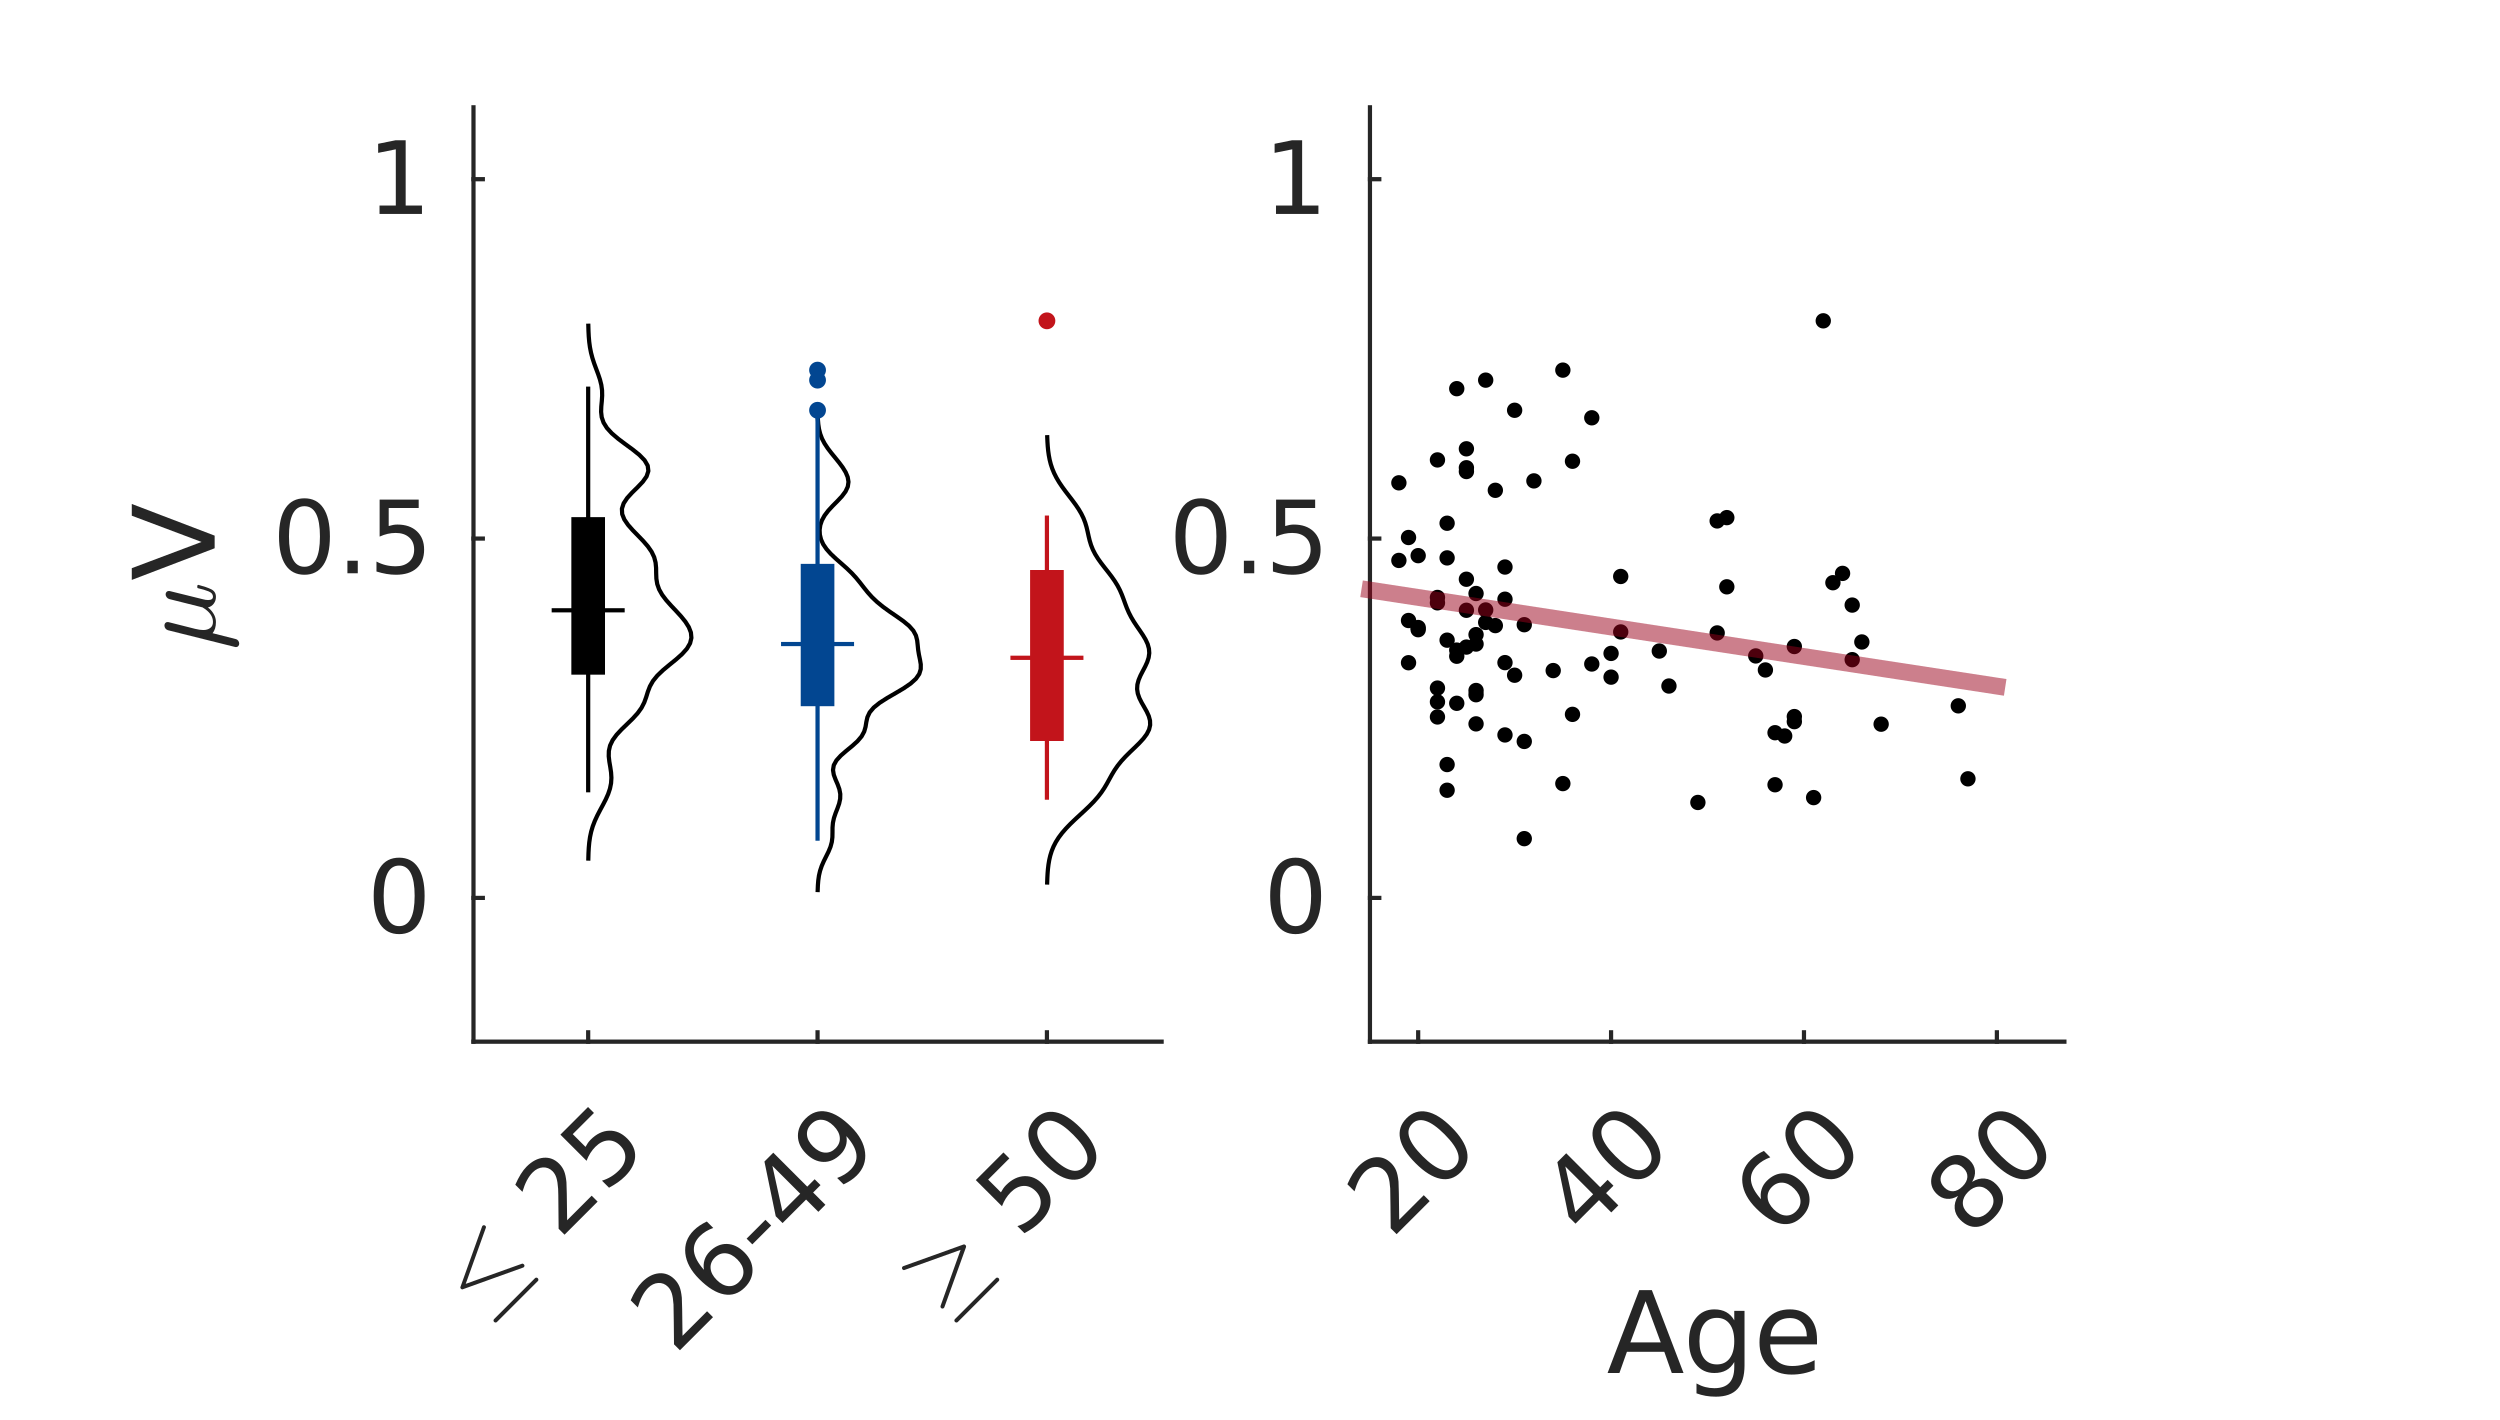 <?xml version="1.0"?>
<!DOCTYPE svg PUBLIC '-//W3C//DTD SVG 1.0//EN'
          'http://www.w3.org/TR/2001/REC-SVG-20010904/DTD/svg10.dtd'>
<svg xmlns:xlink="http://www.w3.org/1999/xlink" style="fill-opacity:1; color-rendering:auto; color-interpolation:auto; text-rendering:auto; stroke:black; stroke-linecap:square; stroke-miterlimit:10; shape-rendering:auto; stroke-opacity:1; fill:black; stroke-dasharray:none; font-weight:normal; stroke-width:1; font-family:'Dialog'; font-style:normal; stroke-linejoin:miter; font-size:12px; stroke-dashoffset:0; image-rendering:auto;" width="396" height="225" xmlns="http://www.w3.org/2000/svg"
><rect width="100%" height="100%" fill="#808080" stroke="none"/><!--Generated by the Batik Graphics2D SVG Generator--><defs id="genericDefs"
  /><g
  ><defs id="defs1"
    ><clipPath clipPathUnits="userSpaceOnUse" id="clipPath1"
      ><path d="M0 0 L396 0 L396 225 L0 225 L0 0 Z"
      /></clipPath
    ></defs
    ><g style="fill:white; stroke:white;"
    ><rect x="0" y="0" width="396" style="clip-path:url(#clipPath1); stroke:none;" height="225"
    /></g
    ><g style="fill:white; text-rendering:optimizeSpeed; color-rendering:optimizeSpeed; image-rendering:optimizeSpeed; shape-rendering:crispEdges; stroke:white; color-interpolation:sRGB;"
    ><rect x="0" width="396" height="225" y="0" style="stroke:none;"
      /><path style="stroke:none;" d="M75 165 L184 165 L184 17 L75 17 Z"
    /></g
    ><g style="fill:rgb(38,38,38); text-rendering:geometricPrecision; image-rendering:optimizeQuality; color-rendering:optimizeQuality; stroke-linejoin:round; stroke:rgb(38,38,38); color-interpolation:linearRGB; stroke-width:0.667;"
    ><line y2="165" style="fill:none;" x1="75" x2="184" y1="165"
      /><line y2="163.52" style="fill:none;" x1="93.167" x2="93.167" y1="165"
      /><line y2="163.52" style="fill:none;" x1="129.5" x2="129.5" y1="165"
      /><line y2="163.52" style="fill:none;" x1="165.833" x2="165.833" y1="165"
    /></g
    ><g transform="translate(76,209) rotate(-45)" style="font-size:16px; fill:rgb(38,38,38); text-rendering:geometricPrecision; image-rendering:optimizeQuality; color-rendering:optimizeQuality; font-family:'mwb_cmsy10'; stroke:rgb(38,38,38); color-interpolation:linearRGB;"
    ><path style="stroke:none;" d="M1.641 2.203 Q1.5 2.203 1.414 2.102 Q1.328 2 1.328 1.875 Q1.328 1.75 1.414 1.656 Q1.5 1.562 1.641 1.562 L10.812 1.562 Q10.938 1.562 11.023 1.656 Q11.109 1.75 11.109 1.875 Q11.109 2 11.023 2.102 Q10.938 2.203 10.812 2.203 L1.641 2.203 ZM1.484 -5.281 Q1.328 -5.328 1.328 -5.562 Q1.328 -5.766 1.547 -5.844 L10.672 -10.156 Q10.703 -10.188 10.781 -10.188 Q10.922 -10.188 11.016 -10.094 Q11.109 -10 11.109 -9.859 Q11.109 -9.656 10.922 -9.578 L2.406 -5.562 L10.969 -1.516 Q11.109 -1.438 11.109 -1.234 Q11.109 -1.094 11.016 -1.008 Q10.922 -0.922 10.781 -0.922 Q10.703 -0.922 10.672 -0.953 L1.484 -5.281 Z"
    /></g
    ><g transform="translate(85,200) rotate(-45)" style="font-size:16px; fill:rgb(38,38,38); text-rendering:geometricPrecision; image-rendering:optimizeQuality; color-rendering:optimizeQuality; font-family:'SansSerif'; stroke:rgb(38,38,38); color-interpolation:linearRGB;"
    ><path style="stroke:none;" d="M8.164 -1.328 L13.664 -1.328 L13.664 0 L6.258 0 L6.258 -1.328 Q7.164 -2.266 8.711 -3.828 Q10.258 -5.391 10.664 -5.844 Q11.414 -6.703 11.719 -7.289 Q12.023 -7.875 12.023 -8.453 Q12.023 -9.375 11.367 -9.961 Q10.711 -10.547 9.664 -10.547 Q8.93 -10.547 8.102 -10.289 Q7.273 -10.031 6.336 -9.516 L6.336 -11.109 Q7.289 -11.484 8.117 -11.68 Q8.945 -11.875 9.633 -11.875 Q11.445 -11.875 12.523 -10.969 Q13.602 -10.062 13.602 -8.547 Q13.602 -7.828 13.336 -7.188 Q13.07 -6.547 12.352 -5.672 Q12.164 -5.438 11.117 -4.359 Q10.07 -3.281 8.164 -1.328 ZM17 -11.672 L23.188 -11.672 L23.188 -10.344 L18.438 -10.344 L18.438 -7.484 Q18.781 -7.594 19.125 -7.656 Q19.469 -7.719 19.812 -7.719 Q21.766 -7.719 22.906 -6.648 Q24.047 -5.578 24.047 -3.75 Q24.047 -1.859 22.875 -0.812 Q21.703 0.234 19.578 0.234 Q18.844 0.234 18.078 0.102 Q17.312 -0.031 16.5 -0.281 L16.5 -1.859 Q17.203 -1.484 17.953 -1.297 Q18.703 -1.109 19.547 -1.109 Q20.891 -1.109 21.68 -1.82 Q22.469 -2.531 22.469 -3.75 Q22.469 -4.969 21.68 -5.68 Q20.891 -6.391 19.547 -6.391 Q18.906 -6.391 18.281 -6.25 Q17.656 -6.109 17 -5.812 L17 -11.672 Z"
    /></g
    ><g transform="translate(129.5,170.867) rotate(-45)" style="font-size:16px; fill:rgb(38,38,38); text-rendering:geometricPrecision; image-rendering:optimizeQuality; color-rendering:optimizeQuality; font-family:'SansSerif'; stroke:rgb(38,38,38); color-interpolation:linearRGB;"
    ><path style="stroke:none;" d="M-43.922 13.672 L-38.422 13.672 L-38.422 15 L-45.828 15 L-45.828 13.672 Q-44.922 12.734 -43.375 11.172 Q-41.828 9.609 -41.422 9.156 Q-40.672 8.297 -40.367 7.711 Q-40.062 7.125 -40.062 6.547 Q-40.062 5.625 -40.719 5.039 Q-41.375 4.453 -42.422 4.453 Q-43.156 4.453 -43.984 4.711 Q-44.812 4.969 -45.75 5.484 L-45.75 3.891 Q-44.797 3.516 -43.969 3.32 Q-43.141 3.125 -42.453 3.125 Q-40.641 3.125 -39.562 4.031 Q-38.484 4.938 -38.484 6.453 Q-38.484 7.172 -38.75 7.812 Q-39.016 8.453 -39.734 9.328 Q-39.922 9.562 -40.969 10.641 Q-42.016 11.719 -43.922 13.672 ZM-31.539 8.531 Q-32.602 8.531 -33.219 9.258 Q-33.836 9.984 -33.836 11.25 Q-33.836 12.516 -33.219 13.242 Q-32.602 13.969 -31.539 13.969 Q-30.477 13.969 -29.852 13.242 Q-29.227 12.516 -29.227 11.25 Q-29.227 9.984 -29.852 9.258 Q-30.477 8.531 -31.539 8.531 ZM-28.398 3.594 L-28.398 5.031 Q-28.992 4.75 -29.602 4.602 Q-30.211 4.453 -30.805 4.453 Q-32.367 4.453 -33.188 5.508 Q-34.008 6.562 -34.133 8.688 Q-33.664 8.016 -32.969 7.648 Q-32.273 7.281 -31.445 7.281 Q-29.68 7.281 -28.664 8.352 Q-27.648 9.422 -27.648 11.25 Q-27.648 13.047 -28.711 14.141 Q-29.773 15.234 -31.539 15.234 Q-33.555 15.234 -34.625 13.68 Q-35.695 12.125 -35.695 9.172 Q-35.695 6.406 -34.383 4.766 Q-33.07 3.125 -30.867 3.125 Q-30.273 3.125 -29.664 3.242 Q-29.055 3.359 -28.398 3.594 ZM-25.859 9.969 L-21.641 9.969 L-21.641 11.25 L-25.859 11.25 L-25.859 9.969 ZM-14.82 4.703 L-18.805 10.938 L-14.82 10.938 L-14.82 4.703 ZM-15.227 3.328 L-13.242 3.328 L-13.242 10.938 L-11.586 10.938 L-11.586 12.25 L-13.242 12.25 L-13.242 15 L-14.82 15 L-14.82 12.25 L-20.086 12.25 L-20.086 10.719 L-15.227 3.328 ZM-8.922 14.75 L-8.922 13.312 Q-8.328 13.594 -7.719 13.742 Q-7.109 13.891 -6.531 13.891 Q-4.969 13.891 -4.141 12.844 Q-3.312 11.797 -3.203 9.656 Q-3.656 10.328 -4.352 10.688 Q-5.047 11.047 -5.891 11.047 Q-7.641 11.047 -8.656 9.984 Q-9.672 8.922 -9.672 7.094 Q-9.672 5.297 -8.609 4.211 Q-7.547 3.125 -5.781 3.125 Q-3.766 3.125 -2.695 4.672 Q-1.625 6.219 -1.625 9.172 Q-1.625 11.938 -2.938 13.586 Q-4.25 15.234 -6.453 15.234 Q-7.047 15.234 -7.656 15.109 Q-8.266 14.984 -8.922 14.75 ZM-5.781 9.812 Q-4.719 9.812 -4.102 9.086 Q-3.484 8.359 -3.484 7.094 Q-3.484 5.828 -4.102 5.102 Q-4.719 4.375 -5.781 4.375 Q-6.844 4.375 -7.469 5.102 Q-8.094 5.828 -8.094 7.094 Q-8.094 8.359 -7.469 9.086 Q-6.844 9.812 -5.781 9.812 Z"
    /></g
    ><g transform="translate(149,209) rotate(-45)" style="font-size:16px; fill:rgb(38,38,38); text-rendering:geometricPrecision; image-rendering:optimizeQuality; color-rendering:optimizeQuality; font-family:'mwb_cmsy10'; stroke:rgb(38,38,38); color-interpolation:linearRGB;"
    ><path style="stroke:none;" d="M1.641 2.203 Q1.5 2.203 1.414 2.102 Q1.328 2 1.328 1.875 Q1.328 1.75 1.414 1.656 Q1.5 1.562 1.641 1.562 L10.812 1.562 Q10.938 1.562 11.023 1.656 Q11.109 1.75 11.109 1.875 Q11.109 2 11.023 2.102 Q10.938 2.203 10.812 2.203 L1.641 2.203 ZM1.328 -1.234 Q1.328 -1.438 1.547 -1.547 L10.031 -5.562 L1.484 -9.594 Q1.328 -9.656 1.328 -9.859 Q1.328 -9.984 1.422 -10.086 Q1.516 -10.188 1.656 -10.188 Q1.734 -10.188 1.781 -10.156 L10.969 -5.828 Q11.109 -5.75 11.109 -5.562 Q11.109 -5.359 10.922 -5.25 L1.781 -0.953 Q1.734 -0.922 1.656 -0.922 Q1.516 -0.922 1.422 -1.016 Q1.328 -1.109 1.328 -1.234 Z"
    /></g
    ><g transform="translate(158,200) rotate(-45)" style="font-size:16px; fill:rgb(38,38,38); text-rendering:geometricPrecision; image-rendering:optimizeQuality; color-rendering:optimizeQuality; font-family:'SansSerif'; stroke:rgb(38,38,38); color-interpolation:linearRGB;"
    ><path style="stroke:none;" d="M6.82 -11.672 L13.008 -11.672 L13.008 -10.344 L8.258 -10.344 L8.258 -7.484 Q8.602 -7.594 8.945 -7.656 Q9.289 -7.719 9.633 -7.719 Q11.586 -7.719 12.727 -6.648 Q13.867 -5.578 13.867 -3.75 Q13.867 -1.859 12.695 -0.812 Q11.523 0.234 9.398 0.234 Q8.664 0.234 7.898 0.102 Q7.133 -0.031 6.32 -0.281 L6.32 -1.859 Q7.023 -1.484 7.773 -1.297 Q8.523 -1.109 9.367 -1.109 Q10.711 -1.109 11.5 -1.82 Q12.289 -2.531 12.289 -3.75 Q12.289 -4.969 11.5 -5.68 Q10.711 -6.391 9.367 -6.391 Q8.727 -6.391 8.102 -6.25 Q7.477 -6.109 6.82 -5.812 L6.82 -11.672 ZM20.359 -10.625 Q19.141 -10.625 18.523 -9.43 Q17.906 -8.234 17.906 -5.828 Q17.906 -3.422 18.523 -2.227 Q19.141 -1.031 20.359 -1.031 Q21.578 -1.031 22.195 -2.227 Q22.812 -3.422 22.812 -5.828 Q22.812 -8.234 22.195 -9.43 Q21.578 -10.625 20.359 -10.625 ZM20.359 -11.875 Q22.312 -11.875 23.352 -10.328 Q24.391 -8.781 24.391 -5.828 Q24.391 -2.875 23.352 -1.32 Q22.312 0.234 20.359 0.234 Q18.391 0.234 17.359 -1.32 Q16.328 -2.875 16.328 -5.828 Q16.328 -8.781 17.359 -10.328 Q18.391 -11.875 20.359 -11.875 Z"
    /></g
    ><g style="fill:rgb(38,38,38); text-rendering:geometricPrecision; image-rendering:optimizeQuality; color-rendering:optimizeQuality; stroke-linejoin:round; stroke:rgb(38,38,38); color-interpolation:linearRGB; stroke-width:0.667;"
    ><line y2="17" style="fill:none;" x1="75" x2="75" y1="165"
      /><line y2="142.231" style="fill:none;" x1="75" x2="76.48" y1="142.231"
      /><line y2="85.308" style="fill:none;" x1="75" x2="76.48" y1="85.308"
      /><line y2="28.385" style="fill:none;" x1="75" x2="76.48" y1="28.385"
    /></g
    ><g transform="translate(69.133,142.231)" style="font-size:16px; fill:rgb(38,38,38); text-rendering:geometricPrecision; image-rendering:optimizeQuality; color-rendering:optimizeQuality; font-family:'SansSerif'; stroke:rgb(38,38,38); color-interpolation:linearRGB;"
    ><path style="stroke:none;" d="M-5.906 -5.125 Q-7.125 -5.125 -7.742 -3.93 Q-8.359 -2.734 -8.359 -0.328 Q-8.359 2.078 -7.742 3.273 Q-7.125 4.469 -5.906 4.469 Q-4.688 4.469 -4.07 3.273 Q-3.453 2.078 -3.453 -0.328 Q-3.453 -2.734 -4.07 -3.93 Q-4.688 -5.125 -5.906 -5.125 ZM-5.906 -6.375 Q-3.953 -6.375 -2.914 -4.828 Q-1.875 -3.281 -1.875 -0.328 Q-1.875 2.625 -2.914 4.18 Q-3.953 5.734 -5.906 5.734 Q-7.875 5.734 -8.906 4.18 Q-9.938 2.625 -9.938 -0.328 Q-9.938 -3.281 -8.906 -4.828 Q-7.875 -6.375 -5.906 -6.375 Z"
    /></g
    ><g transform="translate(69.133,85.308)" style="font-size:16px; fill:rgb(38,38,38); text-rendering:geometricPrecision; image-rendering:optimizeQuality; color-rendering:optimizeQuality; font-family:'SansSerif'; stroke:rgb(38,38,38); color-interpolation:linearRGB;"
    ><path style="stroke:none;" d="M-20.906 -5.125 Q-22.125 -5.125 -22.742 -3.93 Q-23.359 -2.734 -23.359 -0.328 Q-23.359 2.078 -22.742 3.273 Q-22.125 4.469 -20.906 4.469 Q-19.688 4.469 -19.07 3.273 Q-18.453 2.078 -18.453 -0.328 Q-18.453 -2.734 -19.07 -3.93 Q-19.688 -5.125 -20.906 -5.125 ZM-20.906 -6.375 Q-18.953 -6.375 -17.914 -4.828 Q-16.875 -3.281 -16.875 -0.328 Q-16.875 2.625 -17.914 4.18 Q-18.953 5.734 -20.906 5.734 Q-22.875 5.734 -23.906 4.18 Q-24.938 2.625 -24.938 -0.328 Q-24.938 -3.281 -23.906 -4.828 Q-22.875 -6.375 -20.906 -6.375 ZM-14.102 3.516 L-12.461 3.516 L-12.461 5.5 L-14.102 5.5 L-14.102 3.516 ZM-9 -6.172 L-2.812 -6.172 L-2.812 -4.844 L-7.562 -4.844 L-7.562 -1.984 Q-7.219 -2.094 -6.875 -2.156 Q-6.531 -2.219 -6.188 -2.219 Q-4.234 -2.219 -3.094 -1.148 Q-1.953 -0.078 -1.953 1.75 Q-1.953 3.641 -3.125 4.688 Q-4.297 5.734 -6.422 5.734 Q-7.156 5.734 -7.922 5.602 Q-8.688 5.469 -9.5 5.219 L-9.5 3.641 Q-8.797 4.016 -8.047 4.203 Q-7.297 4.391 -6.453 4.391 Q-5.109 4.391 -4.32 3.68 Q-3.531 2.969 -3.531 1.75 Q-3.531 0.531 -4.32 -0.18 Q-5.109 -0.891 -6.453 -0.891 Q-7.094 -0.891 -7.719 -0.75 Q-8.344 -0.609 -9 -0.312 L-9 -6.172 Z"
    /></g
    ><g transform="translate(69.133,28.385)" style="font-size:16px; fill:rgb(38,38,38); text-rendering:geometricPrecision; image-rendering:optimizeQuality; color-rendering:optimizeQuality; font-family:'SansSerif'; stroke:rgb(38,38,38); color-interpolation:linearRGB;"
    ><path style="stroke:none;" d="M-9.016 4.172 L-6.438 4.172 L-6.438 -4.734 L-9.234 -4.172 L-9.234 -5.609 L-6.453 -6.172 L-4.875 -6.172 L-4.875 4.172 L-2.297 4.172 L-2.297 5.5 L-9.016 5.5 L-9.016 4.172 Z"
    /></g
    ><g transform="translate(34,103) rotate(-90)" style="font-size:17.6px; fill:rgb(38,38,38); text-rendering:geometricPrecision; image-rendering:optimizeQuality; color-rendering:optimizeQuality; font-family:'mwb_cmmi10'; stroke:rgb(38,38,38); color-interpolation:linearRGB;"
    ><path style="stroke:none;" d="M0.5 3.391 Q0.5 3.281 0.516 3.25 L3.172 -7.391 Q3.25 -7.641 3.453 -7.797 Q3.656 -7.953 3.922 -7.953 Q4.156 -7.953 4.312 -7.82 Q4.469 -7.688 4.469 -7.453 Q4.469 -7.406 4.461 -7.375 Q4.453 -7.344 4.453 -7.297 L3.391 -3.094 Q3.203 -2.344 3.203 -1.797 Q3.203 -1.141 3.523 -0.703 Q3.844 -0.266 4.484 -0.266 Q5.797 -0.266 6.781 -1.906 Q6.797 -1.922 6.797 -1.93 Q6.797 -1.938 6.797 -1.953 L8.109 -7.188 Q8.172 -7.422 8.391 -7.594 Q8.609 -7.766 8.859 -7.766 Q9.078 -7.766 9.234 -7.625 Q9.391 -7.484 9.391 -7.25 Q9.391 -7.141 9.375 -7.109 L8.094 -1.922 Q7.953 -1.422 7.953 -1.047 Q7.953 -0.266 8.484 -0.266 Q9.047 -0.266 9.328 -0.961 Q9.609 -1.656 9.828 -2.641 Q9.859 -2.75 9.969 -2.75 L10.188 -2.75 Q10.25 -2.75 10.305 -2.695 Q10.359 -2.641 10.359 -2.578 Q10.031 -1.312 9.664 -0.555 Q9.297 0.203 8.453 0.203 Q7.844 0.203 7.383 -0.141 Q6.922 -0.484 6.781 -1.062 Q6.344 -0.5 5.742 -0.148 Q5.141 0.203 4.469 0.203 Q3.344 0.203 2.703 -0.328 L1.781 3.312 Q1.734 3.562 1.523 3.727 Q1.312 3.891 1.047 3.891 Q0.828 3.891 0.664 3.75 Q0.5 3.609 0.5 3.391 Z"
    /></g
    ><g transform="translate(34,92) rotate(-90)" style="font-size:17.6px; fill:rgb(38,38,38); text-rendering:geometricPrecision; image-rendering:optimizeQuality; color-rendering:optimizeQuality; font-family:'SansSerif'; stroke:rgb(38,38,38); color-interpolation:linearRGB;"
    ><path style="stroke:none;" d="M5.156 0 L0.141 -13.125 L2 -13.125 L6.156 -2.078 L10.312 -13.125 L12.172 -13.125 L7.156 0 L5.156 0 Z"
    /></g
    ><g style="stroke-linecap:butt; text-rendering:geometricPrecision; color-rendering:optimizeQuality; image-rendering:optimizeQuality; stroke-linejoin:round; color-interpolation:linearRGB; stroke-width:0.667;"
    ><path d="M165.872 139.789 L165.897 139.077 L165.936 138.364 L165.994 137.652 L166.079 136.939 L166.2 136.227 L166.366 135.514 L166.589 134.802 L166.879 134.089 L167.245 133.377 L167.695 132.665 L168.23 131.952 L168.846 131.24 L169.532 130.527 L170.272 129.815 L171.042 129.102 L171.815 128.39 L172.563 127.677 L173.261 126.965 L173.889 126.252 L174.442 125.54 L174.921 124.827 L175.343 124.115 L175.734 123.403 L176.128 122.69 L176.558 121.978 L177.052 121.265 L177.625 120.553 L178.28 119.84 L178.997 119.128 L179.742 118.415 L180.468 117.703 L181.121 116.99 L181.65 116.278 L182.012 115.565 L182.183 114.853 L182.162 114.14 L181.968 113.428 L181.642 112.716 L181.243 112.003 L180.834 111.291 L180.478 110.578 L180.227 109.866 L180.118 109.153 L180.161 108.441 L180.349 107.728 L180.648 107.016 L181.013 106.303 L181.388 105.591 L181.715 104.878 L181.945 104.166 L182.044 103.453 L181.992 102.741 L181.793 102.028 L181.464 101.316 L181.04 100.604 L180.561 99.891 L180.067 99.179 L179.596 98.466 L179.173 97.754 L178.808 97.041 L178.498 96.329 L178.228 95.616 L177.972 94.904 L177.701 94.191 L177.391 93.479 L177.021 92.766 L176.584 92.054 L176.085 91.341 L175.541 90.629 L174.979 89.917 L174.429 89.204 L173.92 88.492 L173.477 87.779 L173.112 87.067 L172.826 86.354 L172.608 85.642 L172.435 84.929 L172.28 84.217 L172.11 83.504 L171.898 82.792 L171.624 82.079 L171.277 81.367 L170.858 80.654 L170.376 79.942 L169.85 79.23 L169.302 78.517 L168.756 77.805 L168.236 77.092 L167.758 76.38 L167.337 75.667 L166.977 74.955 L166.681 74.242 L166.445 73.53 L166.264 72.817 L166.128 72.105 L166.03 71.392 L165.961 70.68 L165.914 69.968 L165.883 69.255" style="fill:none; fill-rule:evenodd;"
      /><path d="M129.523 140.98 L129.554 140.22 L129.615 139.459 L129.723 138.698 L129.899 137.938 L130.154 137.177 L130.484 136.417 L130.862 135.656 L131.238 134.895 L131.551 134.135 L131.758 133.374 L131.851 132.614 L131.866 131.853 L131.871 131.093 L131.936 130.332 L132.099 129.571 L132.355 128.811 L132.653 128.05 L132.919 127.29 L133.084 126.529 L133.1 125.769 L132.955 125.008 L132.683 124.247 L132.354 123.487 L132.071 122.726 L131.947 121.966 L132.072 121.205 L132.492 120.445 L133.185 119.684 L134.061 118.923 L134.988 118.163 L135.828 117.402 L136.475 116.642 L136.889 115.881 L137.106 115.121 L137.228 114.36 L137.399 113.599 L137.757 112.839 L138.398 112.078 L139.345 111.318 L140.536 110.557 L141.849 109.796 L143.13 109.036 L144.241 108.275 L145.082 107.515 L145.611 106.754 L145.845 105.993 L145.85 105.233 L145.722 104.472 L145.562 103.712 L145.438 102.951 L145.361 102.191 L145.277 101.43 L145.083 100.669 L144.677 99.909 L144.004 99.148 L143.088 98.388 L142.015 97.627 L140.903 96.867 L139.852 96.106 L138.921 95.345 L138.123 94.585 L137.438 93.824 L136.827 93.064 L136.237 92.303 L135.615 91.543 L134.917 90.782 L134.129 90.021 L133.272 89.261 L132.405 88.5 L131.599 87.74 L130.919 86.979 L130.4 86.219 L130.053 85.458 L129.866 84.697 L129.828 83.937 L129.936 83.176 L130.195 82.416 L130.615 81.655 L131.193 80.894 L131.894 80.134 L132.649 79.373 L133.361 78.613 L133.933 77.852 L134.289 77.091 L134.399 76.331 L134.275 75.57 L133.955 74.81 L133.49 74.049 L132.927 73.289 L132.312 72.528 L131.691 71.767 L131.11 71.007 L130.608 70.246 L130.21 69.486 L129.923 68.725 L129.732 67.965 L129.618 67.204 L129.555 66.443 L129.524 65.683" style="fill:none; fill-rule:evenodd;"
      /><path d="M93.191 135.996 L93.216 135.144 L93.261 134.291 L93.339 133.439 L93.461 132.586 L93.643 131.733 L93.895 130.881 L94.221 130.029 L94.615 129.176 L95.057 128.323 L95.516 127.471 L95.955 126.618 L96.334 125.766 L96.621 124.913 L96.793 124.061 L96.846 123.208 L96.793 122.356 L96.668 121.503 L96.522 120.651 L96.423 119.798 L96.441 118.946 L96.636 118.093 L97.045 117.241 L97.668 116.388 L98.461 115.536 L99.345 114.683 L100.221 113.831 L100.997 112.978 L101.611 112.126 L102.049 111.273 L102.356 110.421 L102.62 109.568 L102.948 108.716 L103.433 107.863 L104.126 107.01 L105.018 106.158 L106.041 105.305 L107.091 104.453 L108.048 103.6 L108.81 102.748 L109.309 101.895 L109.517 101.043 L109.439 100.19 L109.108 99.338 L108.57 98.485 L107.88 97.633 L107.099 96.78 L106.294 95.928 L105.536 95.075 L104.89 94.223 L104.408 93.37 L104.108 92.518 L103.97 91.665 L103.937 90.813 L103.925 89.96 L103.844 89.108 L103.621 88.255 L103.215 87.403 L102.625 86.55 L101.888 85.698 L101.064 84.845 L100.233 83.993 L99.481 83.14 L98.895 82.287 L98.553 81.435 L98.51 80.582 L98.786 79.73 L99.352 78.877 L100.13 78.025 L100.999 77.172 L101.81 76.32 L102.417 75.467 L102.701 74.615 L102.598 73.762 L102.103 72.91 L101.273 72.057 L100.213 71.205 L99.049 70.352 L97.914 69.5 L96.918 68.647 L96.137 67.795 L95.604 66.942 L95.311 66.09 L95.214 65.237 L95.245 64.385 L95.326 63.532 L95.383 62.68 L95.366 61.827 L95.248 60.975 L95.034 60.122 L94.748 59.27 L94.429 58.417 L94.116 57.565 L93.839 56.712 L93.615 55.859 L93.448 55.007 L93.333 54.154 L93.259 53.302 L93.215 52.45 L93.191 51.597" style="fill:none; fill-rule:evenodd;"
      /><line y2="61.566" style="fill:none;" x1="93.167" x2="93.167" y1="125.175"
      /><line x1="93.167" x2="93.167" y1="104.205" style="fill:none; stroke-width:5.333;" y2="84.576"
      /><line y2="96.668" style="fill:none;" x1="87.717" x2="98.617" y1="96.668"
      /><line x1="129.5" x2="129.5" y1="132.842" style="fill:none; stroke:rgb(2,70,145);" y2="66.178"
      /><line x1="129.5" x2="129.5" y1="109.198" style="fill:none; stroke:rgb(2,70,145); stroke-width:5.333;" y2="91.988"
      /><line x1="124.05" x2="134.95" y1="102.016" style="fill:none; stroke:rgb(2,70,145);" y2="102.016"
      /><circle transform="translate(129.5,64.987)" style="fill:rgb(2,70,145); stroke:none;" r="1.333" cx="0" cy="0"
    /></g
    ><g transform="translate(129.5,60.215)" style="stroke-linecap:butt; fill:rgb(2,70,145); text-rendering:geometricPrecision; image-rendering:optimizeQuality; color-rendering:optimizeQuality; stroke-linejoin:round; stroke:rgb(2,70,145); color-interpolation:linearRGB; stroke-width:0.667;"
    ><circle r="1.333" style="stroke:none;" cx="0" cy="0"
    /></g
    ><g transform="translate(129.5,58.628)" style="stroke-linecap:butt; fill:rgb(2,70,145); text-rendering:geometricPrecision; image-rendering:optimizeQuality; color-rendering:optimizeQuality; stroke-linejoin:round; stroke:rgb(2,70,145); color-interpolation:linearRGB; stroke-width:0.667;"
    ><circle r="1.333" style="stroke:none;" cx="0" cy="0"
    /></g
    ><g style="stroke-linecap:butt; fill:rgb(194,20,27); text-rendering:geometricPrecision; image-rendering:optimizeQuality; color-rendering:optimizeQuality; stroke-linejoin:round; stroke:rgb(194,20,27); color-interpolation:linearRGB; stroke-width:0.667;"
    ><line y2="81.992" style="fill:none;" x1="165.833" x2="165.833" y1="126.34"
      /><line x1="165.833" x2="165.833" y1="114.71" style="fill:none; stroke-width:5.333;" y2="92.952"
      /><line y2="104.196" style="fill:none;" x1="160.383" x2="171.283" y1="104.196"
      /><circle r="1.333" style="stroke:none;" cx="0" transform="translate(165.833,50.819)" cy="0"
    /></g
    ><g style="fill:white; text-rendering:optimizeSpeed; color-rendering:optimizeSpeed; image-rendering:optimizeSpeed; shape-rendering:crispEdges; stroke:white; color-interpolation:sRGB;"
    ><path style="stroke:none;" d="M217 165 L327 165 L327 17 L217 17 Z"
    /></g
    ><g style="fill:rgb(38,38,38); text-rendering:geometricPrecision; image-rendering:optimizeQuality; color-rendering:optimizeQuality; stroke-linejoin:round; stroke:rgb(38,38,38); color-interpolation:linearRGB; stroke-width:0.667;"
    ><line y2="165" style="fill:none;" x1="217" x2="327" y1="165"
    /></g
    ><g style="fill:rgb(38,38,38); text-rendering:geometricPrecision; image-rendering:optimizeQuality; color-rendering:optimizeQuality; stroke-linejoin:round; stroke:rgb(38,38,38); color-interpolation:linearRGB; stroke-width:0.667;"
    ><line y2="163.52" style="fill:none;" x1="224.639" x2="224.639" y1="165"
      /><line y2="163.52" style="fill:none;" x1="255.194" x2="255.194" y1="165"
      /><line y2="163.52" style="fill:none;" x1="285.75" x2="285.75" y1="165"
      /><line y2="163.52" style="fill:none;" x1="316.305" x2="316.305" y1="165"
    /></g
    ><g transform="translate(224.639,170.867) rotate(-45)" style="font-size:16px; fill:rgb(38,38,38); text-rendering:geometricPrecision; image-rendering:optimizeQuality; color-rendering:optimizeQuality; font-family:'SansSerif'; stroke:rgb(38,38,38); color-interpolation:linearRGB;"
    ><path style="stroke:none;" d="M-17.922 13.672 L-12.422 13.672 L-12.422 15 L-19.828 15 L-19.828 13.672 Q-18.922 12.734 -17.375 11.172 Q-15.828 9.609 -15.422 9.156 Q-14.672 8.297 -14.367 7.711 Q-14.062 7.125 -14.062 6.547 Q-14.062 5.625 -14.719 5.039 Q-15.375 4.453 -16.422 4.453 Q-17.156 4.453 -17.984 4.711 Q-18.812 4.969 -19.75 5.484 L-19.75 3.891 Q-18.797 3.516 -17.969 3.32 Q-17.141 3.125 -16.453 3.125 Q-14.641 3.125 -13.562 4.031 Q-12.484 4.938 -12.484 6.453 Q-12.484 7.172 -12.75 7.812 Q-13.016 8.453 -13.734 9.328 Q-13.922 9.562 -14.969 10.641 Q-16.016 11.719 -17.922 13.672 ZM-5.727 4.375 Q-6.945 4.375 -7.562 5.57 Q-8.18 6.766 -8.18 9.172 Q-8.18 11.578 -7.562 12.773 Q-6.945 13.969 -5.727 13.969 Q-4.508 13.969 -3.891 12.773 Q-3.273 11.578 -3.273 9.172 Q-3.273 6.766 -3.891 5.57 Q-4.508 4.375 -5.727 4.375 ZM-5.727 3.125 Q-3.773 3.125 -2.734 4.672 Q-1.695 6.219 -1.695 9.172 Q-1.695 12.125 -2.734 13.68 Q-3.773 15.234 -5.727 15.234 Q-7.695 15.234 -8.727 13.68 Q-9.758 12.125 -9.758 9.172 Q-9.758 6.219 -8.727 4.672 Q-7.695 3.125 -5.727 3.125 Z"
    /></g
    ><g transform="translate(255.194,170.867) rotate(-45)" style="font-size:16px; fill:rgb(38,38,38); text-rendering:geometricPrecision; image-rendering:optimizeQuality; color-rendering:optimizeQuality; font-family:'SansSerif'; stroke:rgb(38,38,38); color-interpolation:linearRGB;"
    ><path style="stroke:none;" d="M-14.953 4.703 L-18.938 10.938 L-14.953 10.938 L-14.953 4.703 ZM-15.359 3.328 L-13.375 3.328 L-13.375 10.938 L-11.719 10.938 L-11.719 12.25 L-13.375 12.25 L-13.375 15 L-14.953 15 L-14.953 12.25 L-20.219 12.25 L-20.219 10.719 L-15.359 3.328 ZM-5.727 4.375 Q-6.945 4.375 -7.562 5.57 Q-8.18 6.766 -8.18 9.172 Q-8.18 11.578 -7.562 12.773 Q-6.945 13.969 -5.727 13.969 Q-4.508 13.969 -3.891 12.773 Q-3.273 11.578 -3.273 9.172 Q-3.273 6.766 -3.891 5.57 Q-4.508 4.375 -5.727 4.375 ZM-5.727 3.125 Q-3.773 3.125 -2.734 4.672 Q-1.695 6.219 -1.695 9.172 Q-1.695 12.125 -2.734 13.68 Q-3.773 15.234 -5.727 15.234 Q-7.695 15.234 -8.727 13.68 Q-9.758 12.125 -9.758 9.172 Q-9.758 6.219 -8.727 4.672 Q-7.695 3.125 -5.727 3.125 Z"
    /></g
    ><g transform="translate(285.75,170.867) rotate(-45)" style="font-size:16px; fill:rgb(38,38,38); text-rendering:geometricPrecision; image-rendering:optimizeQuality; color-rendering:optimizeQuality; font-family:'SansSerif'; stroke:rgb(38,38,38); color-interpolation:linearRGB;"
    ><path style="stroke:none;" d="M-15.719 8.531 Q-16.781 8.531 -17.398 9.258 Q-18.016 9.984 -18.016 11.25 Q-18.016 12.516 -17.398 13.242 Q-16.781 13.969 -15.719 13.969 Q-14.656 13.969 -14.031 13.242 Q-13.406 12.516 -13.406 11.25 Q-13.406 9.984 -14.031 9.258 Q-14.656 8.531 -15.719 8.531 ZM-12.578 3.594 L-12.578 5.031 Q-13.172 4.75 -13.781 4.602 Q-14.391 4.453 -14.984 4.453 Q-16.547 4.453 -17.367 5.508 Q-18.188 6.562 -18.312 8.688 Q-17.844 8.016 -17.148 7.648 Q-16.453 7.281 -15.625 7.281 Q-13.859 7.281 -12.844 8.352 Q-11.828 9.422 -11.828 11.25 Q-11.828 13.047 -12.891 14.141 Q-13.953 15.234 -15.719 15.234 Q-17.734 15.234 -18.805 13.68 Q-19.875 12.125 -19.875 9.172 Q-19.875 6.406 -18.562 4.766 Q-17.25 3.125 -15.047 3.125 Q-14.453 3.125 -13.844 3.242 Q-13.234 3.359 -12.578 3.594 ZM-5.727 4.375 Q-6.945 4.375 -7.562 5.57 Q-8.18 6.766 -8.18 9.172 Q-8.18 11.578 -7.562 12.773 Q-6.945 13.969 -5.727 13.969 Q-4.508 13.969 -3.891 12.773 Q-3.273 11.578 -3.273 9.172 Q-3.273 6.766 -3.891 5.57 Q-4.508 4.375 -5.727 4.375 ZM-5.727 3.125 Q-3.773 3.125 -2.734 4.672 Q-1.695 6.219 -1.695 9.172 Q-1.695 12.125 -2.734 13.68 Q-3.773 15.234 -5.727 15.234 Q-7.695 15.234 -8.727 13.68 Q-9.758 12.125 -9.758 9.172 Q-9.758 6.219 -8.727 4.672 Q-7.695 3.125 -5.727 3.125 Z"
    /></g
    ><g transform="translate(316.305,170.867) rotate(-45)" style="font-size:16px; fill:rgb(38,38,38); text-rendering:geometricPrecision; image-rendering:optimizeQuality; color-rendering:optimizeQuality; font-family:'SansSerif'; stroke:rgb(38,38,38); color-interpolation:linearRGB;"
    ><path style="stroke:none;" d="M-15.906 9.453 Q-17.031 9.453 -17.68 10.055 Q-18.328 10.656 -18.328 11.719 Q-18.328 12.766 -17.68 13.367 Q-17.031 13.969 -15.906 13.969 Q-14.781 13.969 -14.133 13.367 Q-13.484 12.766 -13.484 11.719 Q-13.484 10.656 -14.133 10.055 Q-14.781 9.453 -15.906 9.453 ZM-17.484 8.781 Q-18.5 8.531 -19.07 7.836 Q-19.641 7.141 -19.641 6.141 Q-19.641 4.75 -18.641 3.938 Q-17.641 3.125 -15.906 3.125 Q-14.172 3.125 -13.18 3.938 Q-12.188 4.75 -12.188 6.141 Q-12.188 7.141 -12.75 7.836 Q-13.312 8.531 -14.328 8.781 Q-13.188 9.047 -12.547 9.82 Q-11.906 10.594 -11.906 11.719 Q-11.906 13.406 -12.945 14.32 Q-13.984 15.234 -15.906 15.234 Q-17.844 15.234 -18.875 14.32 Q-19.906 13.406 -19.906 11.719 Q-19.906 10.594 -19.266 9.82 Q-18.625 9.047 -17.484 8.781 ZM-18.062 6.297 Q-18.062 7.203 -17.5 7.711 Q-16.938 8.219 -15.906 8.219 Q-14.891 8.219 -14.32 7.711 Q-13.75 7.203 -13.75 6.297 Q-13.75 5.391 -14.32 4.883 Q-14.891 4.375 -15.906 4.375 Q-16.938 4.375 -17.5 4.883 Q-18.062 5.391 -18.062 6.297 ZM-5.727 4.375 Q-6.945 4.375 -7.562 5.57 Q-8.18 6.766 -8.18 9.172 Q-8.18 11.578 -7.562 12.773 Q-6.945 13.969 -5.727 13.969 Q-4.508 13.969 -3.891 12.773 Q-3.273 11.578 -3.273 9.172 Q-3.273 6.766 -3.891 5.57 Q-4.508 4.375 -5.727 4.375 ZM-5.727 3.125 Q-3.773 3.125 -2.734 4.672 Q-1.695 6.219 -1.695 9.172 Q-1.695 12.125 -2.734 13.68 Q-3.773 15.234 -5.727 15.234 Q-7.695 15.234 -8.727 13.68 Q-9.758 12.125 -9.758 9.172 Q-9.758 6.219 -8.727 4.672 Q-7.695 3.125 -5.727 3.125 Z"
    /></g
    ><g transform="translate(272,200.484)" style="font-size:17.6px; fill:rgb(38,38,38); text-rendering:geometricPrecision; image-rendering:optimizeQuality; color-rendering:optimizeQuality; font-family:'SansSerif'; stroke:rgb(38,38,38); color-interpolation:linearRGB;"
    ><path style="stroke:none;" d="M-11.344 5.625 L-13.75 12.156 L-8.938 12.156 L-11.344 5.625 ZM-12.344 3.875 L-10.344 3.875 L-5.328 17 L-7.188 17 L-8.375 13.641 L-14.297 13.641 L-15.484 17 L-17.359 17 L-12.344 3.875 ZM2.707 11.969 Q2.707 10.203 1.981 9.234 Q1.254 8.266 -0.043 8.266 Q-1.355 8.266 -2.082 9.234 Q-2.808 10.203 -2.808 11.969 Q-2.808 13.719 -2.082 14.68 Q-1.355 15.641 -0.043 15.641 Q1.254 15.641 1.981 14.68 Q2.707 13.719 2.707 11.969 ZM4.332 15.781 Q4.332 18.297 3.215 19.523 Q2.098 20.75 -0.214 20.75 Q-1.058 20.75 -1.816 20.617 Q-2.574 20.484 -3.277 20.219 L-3.277 18.656 Q-2.574 19.047 -1.879 19.227 Q-1.183 19.406 -0.464 19.406 Q1.129 19.406 1.918 18.578 Q2.707 17.75 2.707 16.062 L2.707 15.266 Q2.207 16.141 1.426 16.57 Q0.645 17 -0.449 17 Q-2.261 17 -3.363 15.617 Q-4.464 14.234 -4.464 11.969 Q-4.464 9.672 -3.363 8.297 Q-2.261 6.922 -0.449 6.922 Q0.645 6.922 1.426 7.352 Q2.207 7.781 2.707 8.656 L2.707 7.156 L4.332 7.156 L4.332 15.781 ZM15.813 11.672 L15.813 12.469 L8.391 12.469 Q8.485 14.141 9.391 15.016 Q10.297 15.891 11.907 15.891 Q12.829 15.891 13.704 15.656 Q14.579 15.422 15.438 14.969 L15.438 16.5 Q14.579 16.875 13.664 17.062 Q12.75 17.25 11.797 17.25 Q9.454 17.25 8.079 15.883 Q6.704 14.516 6.704 12.172 Q6.704 9.75 8.008 8.336 Q9.313 6.922 11.516 6.922 Q13.516 6.922 14.664 8.195 Q15.813 9.469 15.813 11.672 ZM14.204 11.203 Q14.188 9.875 13.461 9.086 Q12.735 8.297 11.547 8.297 Q10.188 8.297 9.375 9.055 Q8.563 9.812 8.438 11.203 L14.204 11.203 Z"
    /></g
    ><g style="fill:rgb(38,38,38); text-rendering:geometricPrecision; image-rendering:optimizeQuality; color-rendering:optimizeQuality; stroke-linejoin:round; stroke:rgb(38,38,38); color-interpolation:linearRGB; stroke-width:0.667;"
    ><line y2="17" style="fill:none;" x1="217" x2="217" y1="165"
      /><line y2="142.231" style="fill:none;" x1="217" x2="218.48" y1="142.231"
      /><line y2="85.308" style="fill:none;" x1="217" x2="218.48" y1="85.308"
      /><line y2="28.385" style="fill:none;" x1="217" x2="218.48" y1="28.385"
    /></g
    ><g transform="translate(211.133,142.231)" style="font-size:16px; fill:rgb(38,38,38); text-rendering:geometricPrecision; image-rendering:optimizeQuality; color-rendering:optimizeQuality; font-family:'SansSerif'; stroke:rgb(38,38,38); color-interpolation:linearRGB;"
    ><path style="stroke:none;" d="M-5.906 -5.125 Q-7.125 -5.125 -7.742 -3.93 Q-8.359 -2.734 -8.359 -0.328 Q-8.359 2.078 -7.742 3.273 Q-7.125 4.469 -5.906 4.469 Q-4.688 4.469 -4.07 3.273 Q-3.453 2.078 -3.453 -0.328 Q-3.453 -2.734 -4.07 -3.93 Q-4.688 -5.125 -5.906 -5.125 ZM-5.906 -6.375 Q-3.953 -6.375 -2.914 -4.828 Q-1.875 -3.281 -1.875 -0.328 Q-1.875 2.625 -2.914 4.18 Q-3.953 5.734 -5.906 5.734 Q-7.875 5.734 -8.906 4.18 Q-9.938 2.625 -9.938 -0.328 Q-9.938 -3.281 -8.906 -4.828 Q-7.875 -6.375 -5.906 -6.375 Z"
    /></g
    ><g transform="translate(211.133,85.308)" style="font-size:16px; fill:rgb(38,38,38); text-rendering:geometricPrecision; image-rendering:optimizeQuality; color-rendering:optimizeQuality; font-family:'SansSerif'; stroke:rgb(38,38,38); color-interpolation:linearRGB;"
    ><path style="stroke:none;" d="M-20.906 -5.125 Q-22.125 -5.125 -22.742 -3.93 Q-23.359 -2.734 -23.359 -0.328 Q-23.359 2.078 -22.742 3.273 Q-22.125 4.469 -20.906 4.469 Q-19.688 4.469 -19.07 3.273 Q-18.453 2.078 -18.453 -0.328 Q-18.453 -2.734 -19.07 -3.93 Q-19.688 -5.125 -20.906 -5.125 ZM-20.906 -6.375 Q-18.953 -6.375 -17.914 -4.828 Q-16.875 -3.281 -16.875 -0.328 Q-16.875 2.625 -17.914 4.18 Q-18.953 5.734 -20.906 5.734 Q-22.875 5.734 -23.906 4.18 Q-24.938 2.625 -24.938 -0.328 Q-24.938 -3.281 -23.906 -4.828 Q-22.875 -6.375 -20.906 -6.375 ZM-14.102 3.516 L-12.461 3.516 L-12.461 5.5 L-14.102 5.5 L-14.102 3.516 ZM-9 -6.172 L-2.812 -6.172 L-2.812 -4.844 L-7.562 -4.844 L-7.562 -1.984 Q-7.219 -2.094 -6.875 -2.156 Q-6.531 -2.219 -6.188 -2.219 Q-4.234 -2.219 -3.094 -1.148 Q-1.953 -0.078 -1.953 1.75 Q-1.953 3.641 -3.125 4.688 Q-4.297 5.734 -6.422 5.734 Q-7.156 5.734 -7.922 5.602 Q-8.688 5.469 -9.5 5.219 L-9.5 3.641 Q-8.797 4.016 -8.047 4.203 Q-7.297 4.391 -6.453 4.391 Q-5.109 4.391 -4.32 3.68 Q-3.531 2.969 -3.531 1.75 Q-3.531 0.531 -4.32 -0.18 Q-5.109 -0.891 -6.453 -0.891 Q-7.094 -0.891 -7.719 -0.75 Q-8.344 -0.609 -9 -0.312 L-9 -6.172 Z"
    /></g
    ><g transform="translate(211.133,28.385)" style="font-size:16px; fill:rgb(38,38,38); text-rendering:geometricPrecision; image-rendering:optimizeQuality; color-rendering:optimizeQuality; font-family:'SansSerif'; stroke:rgb(38,38,38); color-interpolation:linearRGB;"
    ><path style="stroke:none;" d="M-9.016 4.172 L-6.438 4.172 L-6.438 -4.734 L-9.234 -4.172 L-9.234 -5.609 L-6.453 -6.172 L-4.875 -6.172 L-4.875 4.172 L-2.297 4.172 L-2.297 5.5 L-9.016 5.5 L-9.016 4.172 Z"
    /></g
    ><g transform="translate(229.222,88.371)" style="text-rendering:geometricPrecision; color-rendering:optimizeQuality; image-rendering:optimizeQuality; stroke-linejoin:round; color-interpolation:linearRGB; stroke-width:0.667;"
    ><circle r="1.217" style="stroke:none;" cx="0" cy="0"
    /></g
    ><g transform="translate(235.333,96.619)" style="text-rendering:geometricPrecision; color-rendering:optimizeQuality; image-rendering:optimizeQuality; stroke-linejoin:round; color-interpolation:linearRGB; stroke-width:0.667;"
    ><circle r="1.217" style="stroke:none;" cx="0" cy="0"
    /></g
    ><g transform="translate(272,82.514)" style="text-rendering:geometricPrecision; color-rendering:optimizeQuality; image-rendering:optimizeQuality; stroke-linejoin:round; color-interpolation:linearRGB; stroke-width:0.667;"
    ><circle r="1.217" style="stroke:none;" cx="0" cy="0"
    /></g
    ><g transform="translate(227.694,113.566)" style="text-rendering:geometricPrecision; color-rendering:optimizeQuality; image-rendering:optimizeQuality; stroke-linejoin:round; color-interpolation:linearRGB; stroke-width:0.667;"
    ><circle r="1.217" style="stroke:none;" cx="0" cy="0"
    /></g
    ><g transform="translate(293.389,104.492)" style="text-rendering:geometricPrecision; color-rendering:optimizeQuality; image-rendering:optimizeQuality; stroke-linejoin:round; color-interpolation:linearRGB; stroke-width:0.667;"
    ><circle r="1.217" style="stroke:none;" cx="0" cy="0"
    /></g
    ><g transform="translate(229.222,121.104)" style="text-rendering:geometricPrecision; color-rendering:optimizeQuality; image-rendering:optimizeQuality; stroke-linejoin:round; color-interpolation:linearRGB; stroke-width:0.667;"
    ><circle r="1.217" style="stroke:none;" cx="0" cy="0"
    /></g
    ><g transform="translate(284.222,113.506)" style="text-rendering:geometricPrecision; color-rendering:optimizeQuality; image-rendering:optimizeQuality; stroke-linejoin:round; color-interpolation:linearRGB; stroke-width:0.667;"
    ><circle r="1.217" style="stroke:none;" cx="0" cy="0"
    /></g
    ><g transform="translate(223.111,98.288)" style="text-rendering:geometricPrecision; color-rendering:optimizeQuality; image-rendering:optimizeQuality; stroke-linejoin:round; color-interpolation:linearRGB; stroke-width:0.667;"
    ><circle r="1.217" style="stroke:none;" cx="0" cy="0"
    /></g
    ><g transform="translate(268.945,127.11)" style="text-rendering:geometricPrecision; color-rendering:optimizeQuality; image-rendering:optimizeQuality; stroke-linejoin:round; color-interpolation:linearRGB; stroke-width:0.667;"
    ><circle r="1.217" style="stroke:none;" cx="0" cy="0"
    /></g
    ><g transform="translate(223.111,104.976)" style="text-rendering:geometricPrecision; color-rendering:optimizeQuality; image-rendering:optimizeQuality; stroke-linejoin:round; color-interpolation:linearRGB; stroke-width:0.667;"
    ><circle r="1.217" style="stroke:none;" cx="0" cy="0"
    /></g
    ><g transform="translate(229.222,125.175)" style="text-rendering:geometricPrecision; color-rendering:optimizeQuality; image-rendering:optimizeQuality; stroke-linejoin:round; color-interpolation:linearRGB; stroke-width:0.667;"
    ><circle r="1.217" style="stroke:none;" cx="0" cy="0"
    /></g
    ><g transform="translate(227.694,72.852)" style="text-rendering:geometricPrecision; color-rendering:optimizeQuality; image-rendering:optimizeQuality; stroke-linejoin:round; color-interpolation:linearRGB; stroke-width:0.667;"
    ><circle r="1.217" style="stroke:none;" cx="0" cy="0"
    /></g
    ><g transform="translate(235.333,98.59)" style="text-rendering:geometricPrecision; color-rendering:optimizeQuality; image-rendering:optimizeQuality; stroke-linejoin:round; color-interpolation:linearRGB; stroke-width:0.667;"
    ><circle r="1.217" style="stroke:none;" cx="0" cy="0"
    /></g
    ><g transform="translate(227.694,108.992)" style="text-rendering:geometricPrecision; color-rendering:optimizeQuality; image-rendering:optimizeQuality; stroke-linejoin:round; color-interpolation:linearRGB; stroke-width:0.667;"
    ><circle r="1.217" style="stroke:none;" cx="0" cy="0"
    /></g
    ><g transform="translate(252.139,66.178)" style="text-rendering:geometricPrecision; color-rendering:optimizeQuality; image-rendering:optimizeQuality; stroke-linejoin:round; color-interpolation:linearRGB; stroke-width:0.667;"
    ><circle r="1.217" style="stroke:none;" cx="0" cy="0"
    /></g
    ><g transform="translate(281.167,124.305)" style="text-rendering:geometricPrecision; color-rendering:optimizeQuality; image-rendering:optimizeQuality; stroke-linejoin:round; color-interpolation:linearRGB; stroke-width:0.667;"
    ><circle r="1.217" style="stroke:none;" cx="0" cy="0"
    /></g
    ><g transform="translate(236.861,77.664)" style="text-rendering:geometricPrecision; color-rendering:optimizeQuality; image-rendering:optimizeQuality; stroke-linejoin:round; color-interpolation:linearRGB; stroke-width:0.667;"
    ><circle r="1.217" style="stroke:none;" cx="0" cy="0"
    /></g
    ><g transform="translate(294.917,101.688)" style="text-rendering:geometricPrecision; color-rendering:optimizeQuality; image-rendering:optimizeQuality; stroke-linejoin:round; color-interpolation:linearRGB; stroke-width:0.667;"
    ><circle r="1.217" style="stroke:none;" cx="0" cy="0"
    /></g
    ><g transform="translate(262.833,103.124)" style="text-rendering:geometricPrecision; color-rendering:optimizeQuality; image-rendering:optimizeQuality; stroke-linejoin:round; color-interpolation:linearRGB; stroke-width:0.667;"
    ><circle r="1.217" style="stroke:none;" cx="0" cy="0"
    /></g
    ><g transform="translate(235.333,60.215)" style="text-rendering:geometricPrecision; color-rendering:optimizeQuality; image-rendering:optimizeQuality; stroke-linejoin:round; color-interpolation:linearRGB; stroke-width:0.667;"
    ><circle r="1.217" style="stroke:none;" cx="0" cy="0"
    /></g
    ><g transform="translate(239.917,64.987)" style="text-rendering:geometricPrecision; color-rendering:optimizeQuality; image-rendering:optimizeQuality; stroke-linejoin:round; color-interpolation:linearRGB; stroke-width:0.667;"
    ><circle r="1.217" style="stroke:none;" cx="0" cy="0"
    /></g
    ><g transform="translate(227.694,95.489)" style="text-rendering:geometricPrecision; color-rendering:optimizeQuality; image-rendering:optimizeQuality; stroke-linejoin:round; color-interpolation:linearRGB; stroke-width:0.667;"
    ><circle r="1.217" style="stroke:none;" cx="0" cy="0"
    /></g
    ><g transform="translate(273.528,81.992)" style="text-rendering:geometricPrecision; color-rendering:optimizeQuality; image-rendering:optimizeQuality; stroke-linejoin:round; color-interpolation:linearRGB; stroke-width:0.667;"
    ><circle r="1.217" style="stroke:none;" cx="0" cy="0"
    /></g
    ><g transform="translate(293.389,95.845)" style="text-rendering:geometricPrecision; color-rendering:optimizeQuality; image-rendering:optimizeQuality; stroke-linejoin:round; color-interpolation:linearRGB; stroke-width:0.667;"
    ><circle r="1.217" style="stroke:none;" cx="0" cy="0"
    /></g
    ><g transform="translate(230.75,61.566)" style="text-rendering:geometricPrecision; color-rendering:optimizeQuality; image-rendering:optimizeQuality; stroke-linejoin:round; color-interpolation:linearRGB; stroke-width:0.667;"
    ><circle r="1.217" style="stroke:none;" cx="0" cy="0"
    /></g
    ><g transform="translate(230.75,102.975)" style="text-rendering:geometricPrecision; color-rendering:optimizeQuality; image-rendering:optimizeQuality; stroke-linejoin:round; color-interpolation:linearRGB; stroke-width:0.667;"
    ><circle r="1.217" style="stroke:none;" cx="0" cy="0"
    /></g
    ><g transform="translate(224.639,88.015)" style="text-rendering:geometricPrecision; color-rendering:optimizeQuality; image-rendering:optimizeQuality; stroke-linejoin:round; color-interpolation:linearRGB; stroke-width:0.667;"
    ><circle r="1.217" style="stroke:none;" cx="0" cy="0"
    /></g
    ><g transform="translate(284.222,102.408)" style="text-rendering:geometricPrecision; color-rendering:optimizeQuality; image-rendering:optimizeQuality; stroke-linejoin:round; color-interpolation:linearRGB; stroke-width:0.667;"
    ><circle r="1.217" style="stroke:none;" cx="0" cy="0"
    /></g
    ><g transform="translate(273.528,92.952)" style="text-rendering:geometricPrecision; color-rendering:optimizeQuality; image-rendering:optimizeQuality; stroke-linejoin:round; color-interpolation:linearRGB; stroke-width:0.667;"
    ><circle r="1.217" style="stroke:none;" cx="0" cy="0"
    /></g
    ><g transform="translate(227.694,111.177)" style="text-rendering:geometricPrecision; color-rendering:optimizeQuality; image-rendering:optimizeQuality; stroke-linejoin:round; color-interpolation:linearRGB; stroke-width:0.667;"
    ><circle r="1.217" style="stroke:none;" cx="0" cy="0"
    /></g
    ><g transform="translate(310.195,111.805)" style="text-rendering:geometricPrecision; color-rendering:optimizeQuality; image-rendering:optimizeQuality; stroke-linejoin:round; color-interpolation:linearRGB; stroke-width:0.667;"
    ><circle r="1.217" style="stroke:none;" cx="0" cy="0"
    /></g
    ><g transform="translate(223.111,85.141)" style="text-rendering:geometricPrecision; color-rendering:optimizeQuality; image-rendering:optimizeQuality; stroke-linejoin:round; color-interpolation:linearRGB; stroke-width:0.667;"
    ><circle r="1.217" style="stroke:none;" cx="0" cy="0"
    /></g
    ><g transform="translate(236.861,99.094)" style="text-rendering:geometricPrecision; color-rendering:optimizeQuality; image-rendering:optimizeQuality; stroke-linejoin:round; color-interpolation:linearRGB; stroke-width:0.667;"
    ><circle r="1.217" style="stroke:none;" cx="0" cy="0"
    /></g
    ><g transform="translate(232.278,74.689)" style="text-rendering:geometricPrecision; color-rendering:optimizeQuality; image-rendering:optimizeQuality; stroke-linejoin:round; color-interpolation:linearRGB; stroke-width:0.667;"
    ><circle r="1.217" style="stroke:none;" cx="0" cy="0"
    /></g
    ><g transform="translate(233.806,100.525)" style="text-rendering:geometricPrecision; color-rendering:optimizeQuality; image-rendering:optimizeQuality; stroke-linejoin:round; color-interpolation:linearRGB; stroke-width:0.667;"
    ><circle r="1.217" style="stroke:none;" cx="0" cy="0"
    /></g
    ><g transform="translate(233.806,94.011)" style="text-rendering:geometricPrecision; color-rendering:optimizeQuality; image-rendering:optimizeQuality; stroke-linejoin:round; color-interpolation:linearRGB; stroke-width:0.667;"
    ><circle r="1.217" style="stroke:none;" cx="0" cy="0"
    /></g
    ><g transform="translate(264.361,108.666)" style="text-rendering:geometricPrecision; color-rendering:optimizeQuality; image-rendering:optimizeQuality; stroke-linejoin:round; color-interpolation:linearRGB; stroke-width:0.667;"
    ><circle r="1.217" style="stroke:none;" cx="0" cy="0"
    /></g
    ><g transform="translate(278.111,103.9)" style="text-rendering:geometricPrecision; color-rendering:optimizeQuality; image-rendering:optimizeQuality; stroke-linejoin:round; color-interpolation:linearRGB; stroke-width:0.667;"
    ><circle r="1.217" style="stroke:none;" cx="0" cy="0"
    /></g
    ><g transform="translate(232.278,71.092)" style="text-rendering:geometricPrecision; color-rendering:optimizeQuality; image-rendering:optimizeQuality; stroke-linejoin:round; color-interpolation:linearRGB; stroke-width:0.667;"
    ><circle r="1.217" style="stroke:none;" cx="0" cy="0"
    /></g
    ><g transform="translate(232.278,96.668)" style="text-rendering:geometricPrecision; color-rendering:optimizeQuality; image-rendering:optimizeQuality; stroke-linejoin:round; color-interpolation:linearRGB; stroke-width:0.667;"
    ><circle r="1.217" style="stroke:none;" cx="0" cy="0"
    /></g
    ><g transform="translate(284.222,114.308)" style="text-rendering:geometricPrecision; color-rendering:optimizeQuality; image-rendering:optimizeQuality; stroke-linejoin:round; color-interpolation:linearRGB; stroke-width:0.667;"
    ><circle r="1.217" style="stroke:none;" cx="0" cy="0"
    /></g
    ><g transform="translate(290.333,92.302)" style="text-rendering:geometricPrecision; color-rendering:optimizeQuality; image-rendering:optimizeQuality; stroke-linejoin:round; color-interpolation:linearRGB; stroke-width:0.667;"
    ><circle r="1.217" style="stroke:none;" cx="0" cy="0"
    /></g
    ><g transform="translate(232.278,74.094)" style="text-rendering:geometricPrecision; color-rendering:optimizeQuality; image-rendering:optimizeQuality; stroke-linejoin:round; color-interpolation:linearRGB; stroke-width:0.667;"
    ><circle r="1.217" style="stroke:none;" cx="0" cy="0"
    /></g
    ><g transform="translate(272,100.257)" style="text-rendering:geometricPrecision; color-rendering:optimizeQuality; image-rendering:optimizeQuality; stroke-linejoin:round; color-interpolation:linearRGB; stroke-width:0.667;"
    ><circle r="1.217" style="stroke:none;" cx="0" cy="0"
    /></g
    ><g transform="translate(281.167,116.062)" style="text-rendering:geometricPrecision; color-rendering:optimizeQuality; image-rendering:optimizeQuality; stroke-linejoin:round; color-interpolation:linearRGB; stroke-width:0.667;"
    ><circle r="1.217" style="stroke:none;" cx="0" cy="0"
    /></g
    ><g transform="translate(249.083,73.06)" style="text-rendering:geometricPrecision; color-rendering:optimizeQuality; image-rendering:optimizeQuality; stroke-linejoin:round; color-interpolation:linearRGB; stroke-width:0.667;"
    ><circle r="1.217" style="stroke:none;" cx="0" cy="0"
    /></g
    ><g transform="translate(291.861,90.825)" style="text-rendering:geometricPrecision; color-rendering:optimizeQuality; image-rendering:optimizeQuality; stroke-linejoin:round; color-interpolation:linearRGB; stroke-width:0.667;"
    ><circle r="1.217" style="stroke:none;" cx="0" cy="0"
    /></g
    ><g transform="translate(238.389,94.915)" style="text-rendering:geometricPrecision; color-rendering:optimizeQuality; image-rendering:optimizeQuality; stroke-linejoin:round; color-interpolation:linearRGB; stroke-width:0.667;"
    ><circle r="1.217" style="stroke:none;" cx="0" cy="0"
    /></g
    ><g transform="translate(246.028,106.219)" style="text-rendering:geometricPrecision; color-rendering:optimizeQuality; image-rendering:optimizeQuality; stroke-linejoin:round; color-interpolation:linearRGB; stroke-width:0.667;"
    ><circle r="1.217" style="stroke:none;" cx="0" cy="0"
    /></g
    ><g transform="translate(221.583,76.48)" style="text-rendering:geometricPrecision; color-rendering:optimizeQuality; image-rendering:optimizeQuality; stroke-linejoin:round; color-interpolation:linearRGB; stroke-width:0.667;"
    ><circle r="1.217" style="stroke:none;" cx="0" cy="0"
    /></g
    ><g transform="translate(288.805,50.819)" style="text-rendering:geometricPrecision; color-rendering:optimizeQuality; image-rendering:optimizeQuality; stroke-linejoin:round; color-interpolation:linearRGB; stroke-width:0.667;"
    ><circle r="1.217" style="stroke:none;" cx="0" cy="0"
    /></g
    ><g transform="translate(232.278,102.497)" style="text-rendering:geometricPrecision; color-rendering:optimizeQuality; image-rendering:optimizeQuality; stroke-linejoin:round; color-interpolation:linearRGB; stroke-width:0.667;"
    ><circle r="1.217" style="stroke:none;" cx="0" cy="0"
    /></g
    ><g transform="translate(287.278,126.34)" style="text-rendering:geometricPrecision; color-rendering:optimizeQuality; image-rendering:optimizeQuality; stroke-linejoin:round; color-interpolation:linearRGB; stroke-width:0.667;"
    ><circle r="1.217" style="stroke:none;" cx="0" cy="0"
    /></g
    ><g transform="translate(256.722,91.313)" style="text-rendering:geometricPrecision; color-rendering:optimizeQuality; image-rendering:optimizeQuality; stroke-linejoin:round; color-interpolation:linearRGB; stroke-width:0.667;"
    ><circle r="1.217" style="stroke:none;" cx="0" cy="0"
    /></g
    ><g transform="translate(255.194,107.258)" style="text-rendering:geometricPrecision; color-rendering:optimizeQuality; image-rendering:optimizeQuality; stroke-linejoin:round; color-interpolation:linearRGB; stroke-width:0.667;"
    ><circle r="1.217" style="stroke:none;" cx="0" cy="0"
    /></g
    ><g transform="translate(230.75,103.948)" style="text-rendering:geometricPrecision; color-rendering:optimizeQuality; image-rendering:optimizeQuality; stroke-linejoin:round; color-interpolation:linearRGB; stroke-width:0.667;"
    ><circle r="1.217" style="stroke:none;" cx="0" cy="0"
    /></g
    ><g transform="translate(221.583,88.772)" style="text-rendering:geometricPrecision; color-rendering:optimizeQuality; image-rendering:optimizeQuality; stroke-linejoin:round; color-interpolation:linearRGB; stroke-width:0.667;"
    ><circle r="1.217" style="stroke:none;" cx="0" cy="0"
    /></g
    ><g transform="translate(252.139,105.177)" style="text-rendering:geometricPrecision; color-rendering:optimizeQuality; image-rendering:optimizeQuality; stroke-linejoin:round; color-interpolation:linearRGB; stroke-width:0.667;"
    ><circle r="1.217" style="stroke:none;" cx="0" cy="0"
    /></g
    ><g transform="translate(233.806,110.045)" style="text-rendering:geometricPrecision; color-rendering:optimizeQuality; image-rendering:optimizeQuality; stroke-linejoin:round; color-interpolation:linearRGB; stroke-width:0.667;"
    ><circle r="1.217" style="stroke:none;" cx="0" cy="0"
    /></g
    ><g transform="translate(229.222,82.88)" style="text-rendering:geometricPrecision; color-rendering:optimizeQuality; image-rendering:optimizeQuality; stroke-linejoin:round; color-interpolation:linearRGB; stroke-width:0.667;"
    ><circle r="1.217" style="stroke:none;" cx="0" cy="0"
    /></g
    ><g transform="translate(241.444,98.953)" style="text-rendering:geometricPrecision; color-rendering:optimizeQuality; image-rendering:optimizeQuality; stroke-linejoin:round; color-interpolation:linearRGB; stroke-width:0.667;"
    ><circle r="1.217" style="stroke:none;" cx="0" cy="0"
    /></g
    ><g transform="translate(279.639,106.122)" style="text-rendering:geometricPrecision; color-rendering:optimizeQuality; image-rendering:optimizeQuality; stroke-linejoin:round; color-interpolation:linearRGB; stroke-width:0.667;"
    ><circle r="1.217" style="stroke:none;" cx="0" cy="0"
    /></g
    ><g transform="translate(230.75,111.402)" style="text-rendering:geometricPrecision; color-rendering:optimizeQuality; image-rendering:optimizeQuality; stroke-linejoin:round; color-interpolation:linearRGB; stroke-width:0.667;"
    ><circle r="1.217" style="stroke:none;" cx="0" cy="0"
    /></g
    ><g transform="translate(238.389,89.818)" style="text-rendering:geometricPrecision; color-rendering:optimizeQuality; image-rendering:optimizeQuality; stroke-linejoin:round; color-interpolation:linearRGB; stroke-width:0.667;"
    ><circle r="1.217" style="stroke:none;" cx="0" cy="0"
    /></g
    ><g transform="translate(233.806,102.016)" style="text-rendering:geometricPrecision; color-rendering:optimizeQuality; image-rendering:optimizeQuality; stroke-linejoin:round; color-interpolation:linearRGB; stroke-width:0.667;"
    ><circle r="1.217" style="stroke:none;" cx="0" cy="0"
    /></g
    ><g transform="translate(297.972,114.71)" style="text-rendering:geometricPrecision; color-rendering:optimizeQuality; image-rendering:optimizeQuality; stroke-linejoin:round; color-interpolation:linearRGB; stroke-width:0.667;"
    ><circle r="1.217" style="stroke:none;" cx="0" cy="0"
    /></g
    ><g transform="translate(239.917,106.955)" style="text-rendering:geometricPrecision; color-rendering:optimizeQuality; image-rendering:optimizeQuality; stroke-linejoin:round; color-interpolation:linearRGB; stroke-width:0.667;"
    ><circle r="1.217" style="stroke:none;" cx="0" cy="0"
    /></g
    ><g transform="translate(256.722,100.1)" style="text-rendering:geometricPrecision; color-rendering:optimizeQuality; image-rendering:optimizeQuality; stroke-linejoin:round; color-interpolation:linearRGB; stroke-width:0.667;"
    ><circle r="1.217" style="stroke:none;" cx="0" cy="0"
    /></g
    ><g transform="translate(249.083,113.155)" style="text-rendering:geometricPrecision; color-rendering:optimizeQuality; image-rendering:optimizeQuality; stroke-linejoin:round; color-interpolation:linearRGB; stroke-width:0.667;"
    ><circle r="1.217" style="stroke:none;" cx="0" cy="0"
    /></g
    ><g transform="translate(241.444,117.443)" style="text-rendering:geometricPrecision; color-rendering:optimizeQuality; image-rendering:optimizeQuality; stroke-linejoin:round; color-interpolation:linearRGB; stroke-width:0.667;"
    ><circle r="1.217" style="stroke:none;" cx="0" cy="0"
    /></g
    ><g transform="translate(241.444,132.842)" style="text-rendering:geometricPrecision; color-rendering:optimizeQuality; image-rendering:optimizeQuality; stroke-linejoin:round; color-interpolation:linearRGB; stroke-width:0.667;"
    ><circle r="1.217" style="stroke:none;" cx="0" cy="0"
    /></g
    ><g transform="translate(238.389,104.96)" style="text-rendering:geometricPrecision; color-rendering:optimizeQuality; image-rendering:optimizeQuality; stroke-linejoin:round; color-interpolation:linearRGB; stroke-width:0.667;"
    ><circle r="1.217" style="stroke:none;" cx="0" cy="0"
    /></g
    ><g transform="translate(227.694,94.636)" style="text-rendering:geometricPrecision; color-rendering:optimizeQuality; image-rendering:optimizeQuality; stroke-linejoin:round; color-interpolation:linearRGB; stroke-width:0.667;"
    ><circle r="1.217" style="stroke:none;" cx="0" cy="0"
    /></g
    ><g transform="translate(242.972,76.174)" style="text-rendering:geometricPrecision; color-rendering:optimizeQuality; image-rendering:optimizeQuality; stroke-linejoin:round; color-interpolation:linearRGB; stroke-width:0.667;"
    ><circle r="1.217" style="stroke:none;" cx="0" cy="0"
    /></g
    ><g transform="translate(311.722,123.365)" style="text-rendering:geometricPrecision; color-rendering:optimizeQuality; image-rendering:optimizeQuality; stroke-linejoin:round; color-interpolation:linearRGB; stroke-width:0.667;"
    ><circle r="1.217" style="stroke:none;" cx="0" cy="0"
    /></g
    ><g transform="translate(282.695,116.581)" style="text-rendering:geometricPrecision; color-rendering:optimizeQuality; image-rendering:optimizeQuality; stroke-linejoin:round; color-interpolation:linearRGB; stroke-width:0.667;"
    ><circle r="1.217" style="stroke:none;" cx="0" cy="0"
    /></g
    ><g transform="translate(224.639,99.401)" style="text-rendering:geometricPrecision; color-rendering:optimizeQuality; image-rendering:optimizeQuality; stroke-linejoin:round; color-interpolation:linearRGB; stroke-width:0.667;"
    ><circle r="1.217" style="stroke:none;" cx="0" cy="0"
    /></g
    ><g transform="translate(238.389,116.415)" style="text-rendering:geometricPrecision; color-rendering:optimizeQuality; image-rendering:optimizeQuality; stroke-linejoin:round; color-interpolation:linearRGB; stroke-width:0.667;"
    ><circle r="1.217" style="stroke:none;" cx="0" cy="0"
    /></g
    ><g transform="translate(247.556,58.628)" style="text-rendering:geometricPrecision; color-rendering:optimizeQuality; image-rendering:optimizeQuality; stroke-linejoin:round; color-interpolation:linearRGB; stroke-width:0.667;"
    ><circle r="1.217" style="stroke:none;" cx="0" cy="0"
    /></g
    ><g transform="translate(232.278,91.751)" style="text-rendering:geometricPrecision; color-rendering:optimizeQuality; image-rendering:optimizeQuality; stroke-linejoin:round; color-interpolation:linearRGB; stroke-width:0.667;"
    ><circle r="1.217" style="stroke:none;" cx="0" cy="0"
    /></g
    ><g transform="translate(233.806,114.662)" style="text-rendering:geometricPrecision; color-rendering:optimizeQuality; image-rendering:optimizeQuality; stroke-linejoin:round; color-interpolation:linearRGB; stroke-width:0.667;"
    ><circle r="1.217" style="stroke:none;" cx="0" cy="0"
    /></g
    ><g transform="translate(255.194,103.501)" style="text-rendering:geometricPrecision; color-rendering:optimizeQuality; image-rendering:optimizeQuality; stroke-linejoin:round; color-interpolation:linearRGB; stroke-width:0.667;"
    ><circle r="1.217" style="stroke:none;" cx="0" cy="0"
    /></g
    ><g transform="translate(233.806,109.375)" style="text-rendering:geometricPrecision; color-rendering:optimizeQuality; image-rendering:optimizeQuality; stroke-linejoin:round; color-interpolation:linearRGB; stroke-width:0.667;"
    ><circle r="1.217" style="stroke:none;" cx="0" cy="0"
    /></g
    ><g transform="translate(224.639,99.743)" style="text-rendering:geometricPrecision; color-rendering:optimizeQuality; image-rendering:optimizeQuality; stroke-linejoin:round; color-interpolation:linearRGB; stroke-width:0.667;"
    ><circle r="1.217" style="stroke:none;" cx="0" cy="0"
    /></g
    ><g transform="translate(229.222,101.402)" style="text-rendering:geometricPrecision; color-rendering:optimizeQuality; image-rendering:optimizeQuality; stroke-linejoin:round; color-interpolation:linearRGB; stroke-width:0.667;"
    ><circle r="1.217" style="stroke:none;" cx="0" cy="0"
    /></g
    ><g transform="translate(247.556,124.12)" style="text-rendering:geometricPrecision; color-rendering:optimizeQuality; image-rendering:optimizeQuality; stroke-linejoin:round; color-interpolation:linearRGB; stroke-width:0.667;"
    ><circle r="1.217" style="stroke:none;" cx="0" cy="0"
    /></g
    ><g style="stroke-linecap:butt; fill-opacity:0.502; fill:rgb(153,0,26); text-rendering:geometricPrecision; image-rendering:optimizeQuality; color-rendering:optimizeQuality; stroke-linejoin:round; stroke:rgb(153,0,26); color-interpolation:linearRGB; stroke-width:2.667; stroke-opacity:0.502;"
    ><line y2="108.68" style="fill:none;" x1="216.987" x2="316.305" y1="93.466"
    /></g
  ></g
></svg
>

